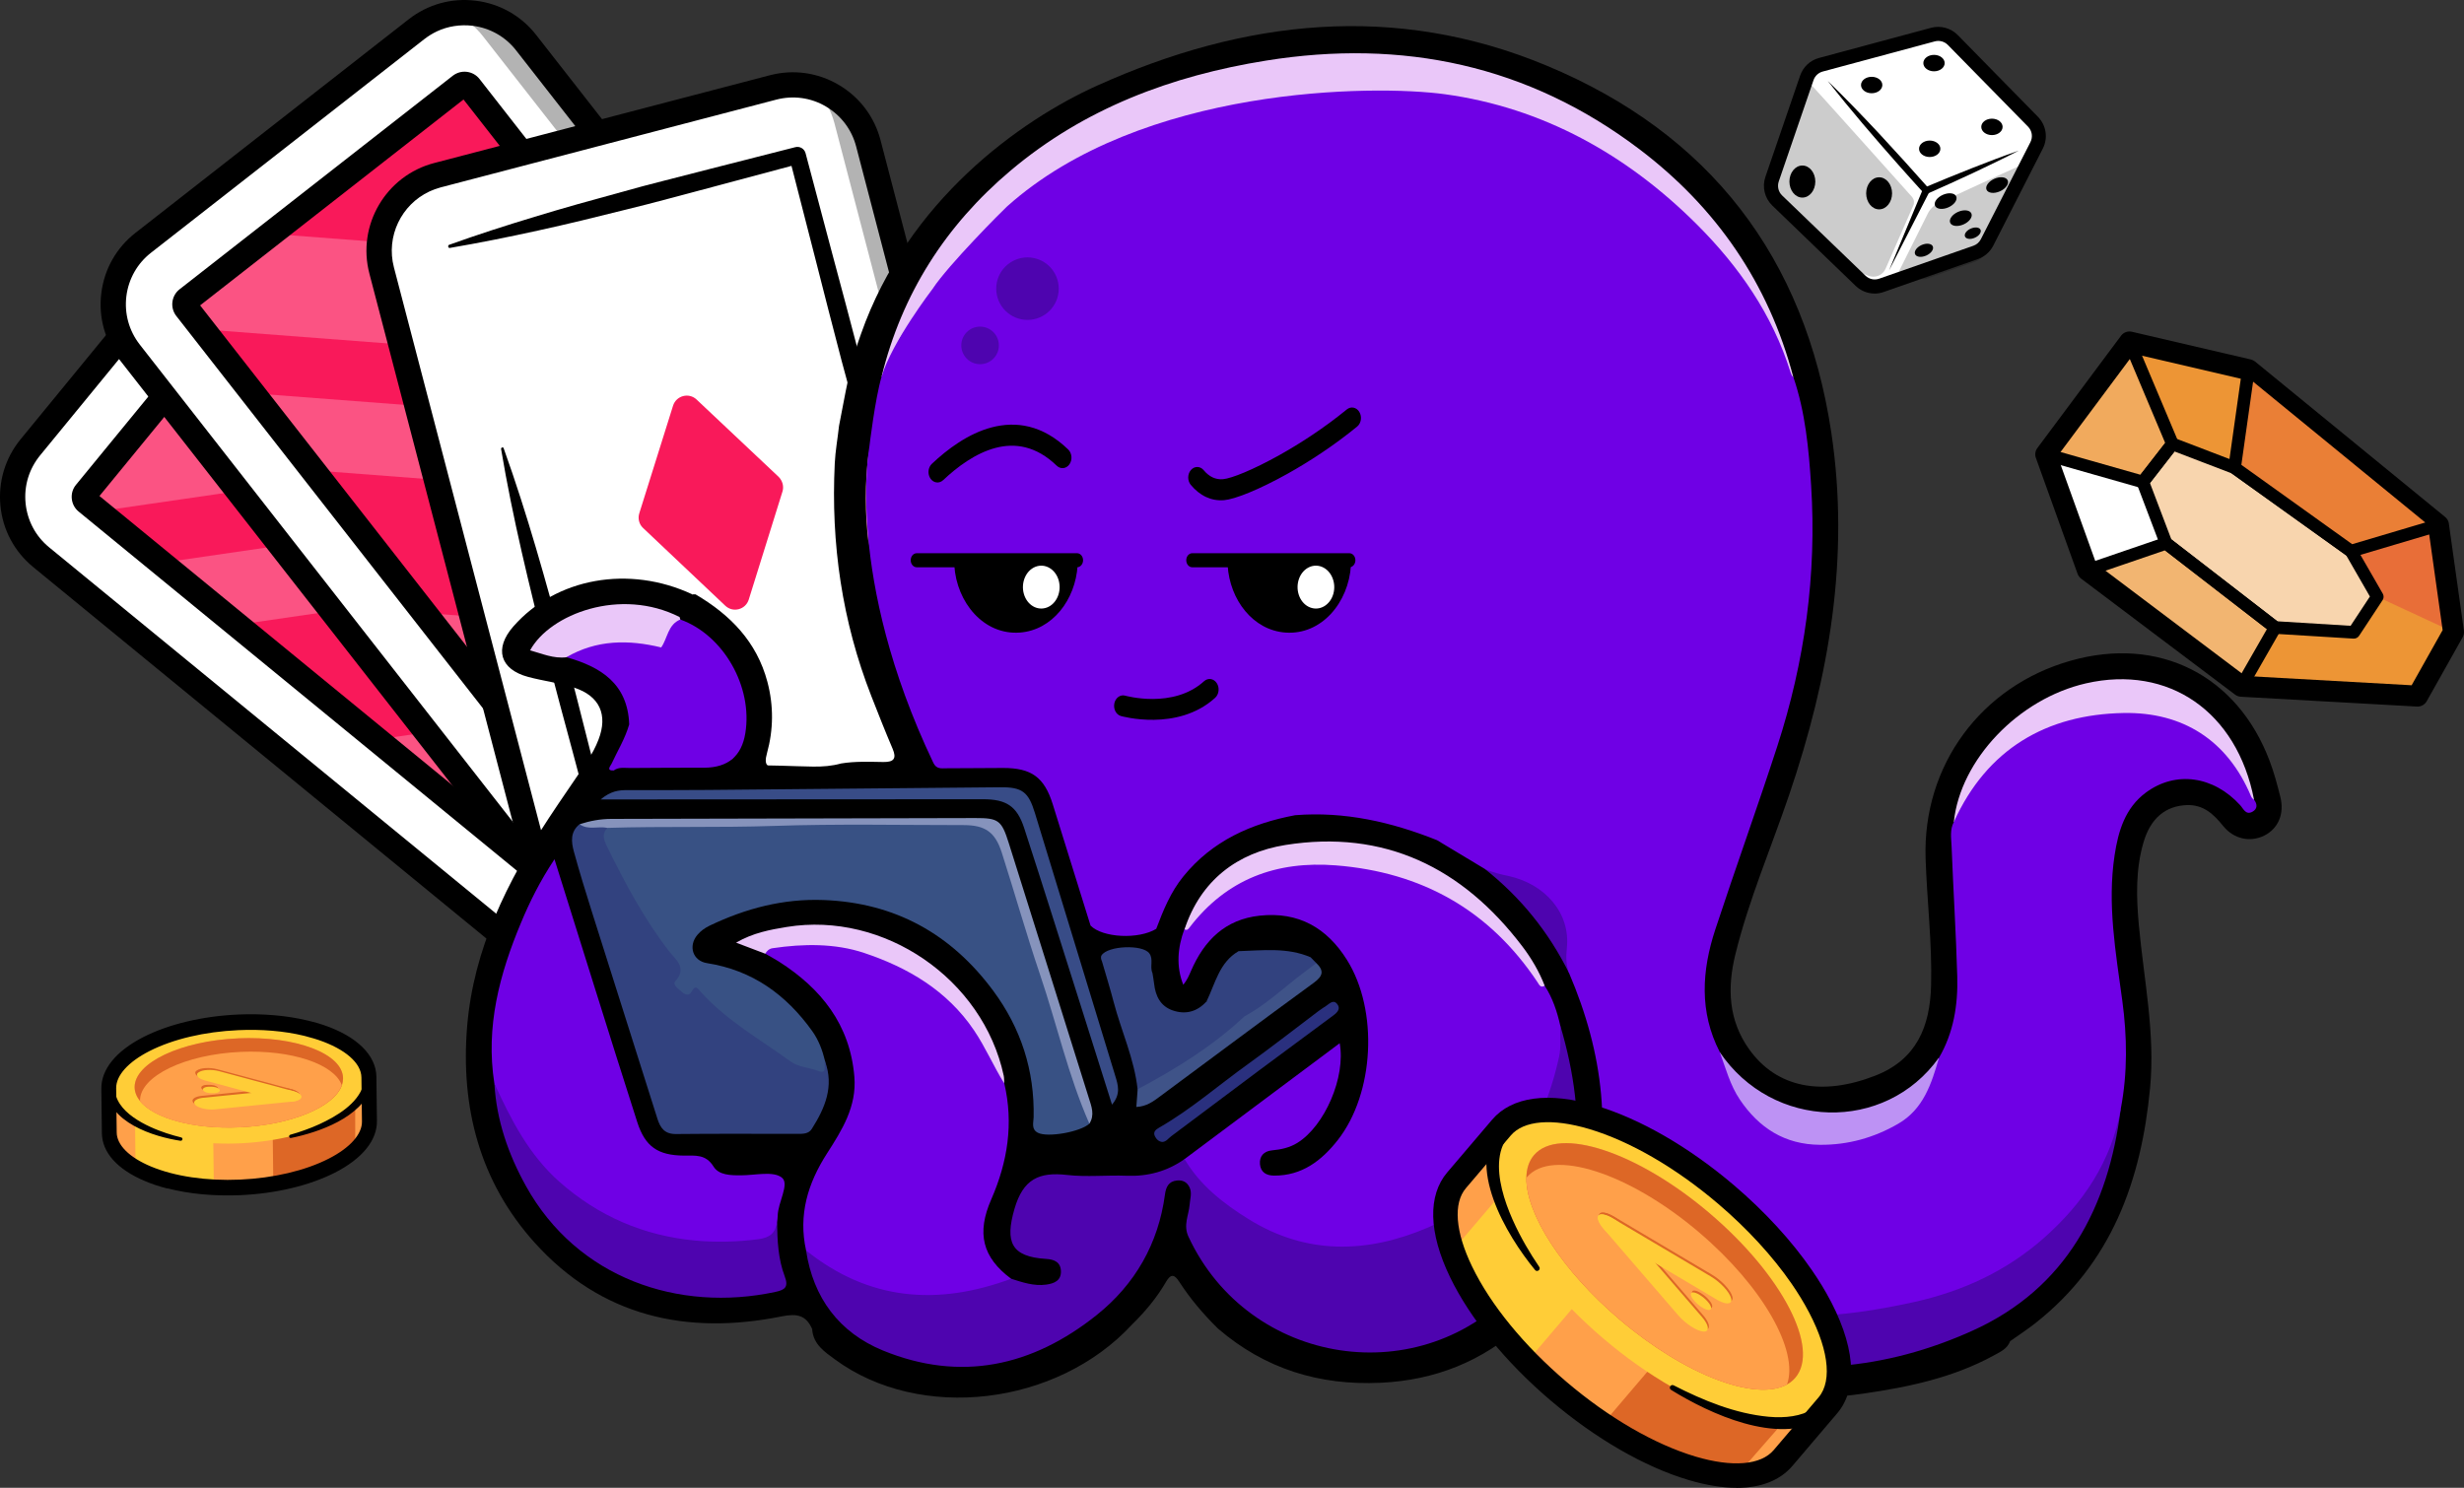 <?xml version="1.0" encoding="UTF-8"?>
<svg id="Layer_2" data-name="Layer 2" xmlns="http://www.w3.org/2000/svg" viewBox="0 0 734.51 443.58">
  <rect x="0" y="0" width="734.51" height="443.58" fill="#333333" stroke="none"/>
  <defs>
    <style>
      .cls-1 {
        fill: #32427f;
      }

      .cls-1, .cls-2, .cls-3, .cls-4, .cls-5, .cls-6, .cls-7, .cls-8, .cls-9, .cls-10, .cls-11, .cls-12, .cls-13, .cls-14, .cls-15, .cls-16, .cls-17, .cls-18, .cls-19, .cls-20, .cls-21, .cls-22, .cls-23, .cls-24, .cls-25, .cls-26 {
        stroke-width: 0px;
      }

      .cls-2 {
        fill: #3f5388;
      }

      .cls-3 {
        fill: #eac7f9;
      }

      .cls-4 {
        fill: #f9195a;
      }

      .cls-5, .cls-17 {
        fill-rule: evenodd;
      }

      .cls-7 {
        fill: #ed9535;
      }

      .cls-8 {
        fill: #8693bc;
      }

      .cls-9 {
        fill: #6f00e5;
      }

      .cls-10 {
        fill: #f99bba;
      }

      .cls-11 {
        fill: #dd6726;
      }

      .cls-12 {
        fill: #e86e38;
      }

      .cls-27 {
        opacity: .3;
      }

      .cls-13, .cls-17 {
        fill: #fff;
      }

      .cls-28 {
        opacity: .75;
      }

      .cls-29 {
        opacity: .6;
      }

      .cls-14 {
        fill: #ed60ba;
      }

      .cls-15 {
        fill: #ea7f36;
      }

      .cls-16 {
        fill: #ee5fb7;
      }

      .cls-18 {
        fill: #385184;
      }

      .cls-19 {
        fill: #384c87;
      }

      .cls-20 {
        fill: #ffcd37;
      }

      .cls-21 {
        fill: #ed5fb6;
      }

      .cls-22 {
        fill: #ec5fb8;
      }

      .cls-23 {
        fill: #ffa04a;
      }

      .cls-30 {
        opacity: .2;
      }

      .cls-24 {
        fill: #bd92f4;
      }

      .cls-25 {
        fill: #2a307e;
      }

      .cls-31 {
        opacity: .25;
      }

      .cls-26 {
        fill: #4e04af;
      }
    </style>
  </defs>
  <g id="Layer_2-2" data-name="Layer 2">
    <g>
      <g id="Layer_1-2" data-name="Layer 1-2">
        <g>
          <g>
            <g>
              <path class="cls-13" d="m107.32,50.17l141.87,116.29c9.94,8.14,11.4,22.81,3.25,32.75l-65.53,79.96c-8.14,9.94-22.81,11.4-32.75,3.25L12.27,166.14c-3.15-2.58-5.44-5.81-6.84-9.34-3.04-7.63-1.95-16.63,3.61-23.42L74.57,53.42c8.16-9.95,22.81-11.4,32.75-3.25h0Z"/>
              <path class="cls-6" d="m179.05,286.07c-2.41,1.13-5.04,1.86-7.8,2.13-6.36.64-12.57-1.25-17.52-5.29L11.88,166.6c-3.12-2.57-5.55-5.87-7.04-9.58-3.23-8.09-1.82-17.3,3.71-24.05L74.09,53.04c4.04-4.94,9.77-8.01,16.14-8.63,6.36-.64,12.57,1.25,17.5,5.3l141.87,116.29c10.19,8.36,11.69,23.45,3.33,33.63l-65.53,79.96c-2.31,2.77-5.16,4.99-8.34,6.49h0ZM82.97,47.66c-3.03,1.42-5.71,3.51-7.91,6.17L9.54,133.78c-5.23,6.39-6.58,15.12-3.52,22.79,1.39,3.51,3.7,6.65,6.67,9.09l141.85,116.25c4.68,3.83,10.57,5.63,16.59,5.03,6.02-.6,11.44-3.49,15.29-8.18l65.53-79.96c7.91-9.67,6.49-23.97-3.15-31.89L106.92,50.66c-4.68-3.83-10.56-5.61-16.58-5.01-2.58.24-5.09.94-7.36,2h0Z"/>
            </g>
            <g class="cls-27">
              <path class="cls-6" d="m107.32,50.17l141.87,116.29c9.94,8.14,11.4,22.81,3.25,32.75l-65.53,79.96c-5.7,6.97-14.63,9.79-22.87,8.01,3.74-1.39,7.18-3.75,9.89-7.04l65.55-79.97c8.14-9.94,6.7-24.59-3.25-32.75L94.37,51.12c-2.97-2.44-6.37-4.01-9.89-4.76,7.48-2.81,16.23-1.63,22.84,3.8Z"/>
            </g>
            <g class="cls-28">
              <path class="cls-13" d="m93.74,44.92c-3.39,1.42-6.47,3.67-8.96,6.72L19.24,131.57c-8.14,9.94-6.69,24.61,3.25,32.75l141.85,116.3c4.01,3.29,8.79,5.02,13.61,5.23-7.7,3.24-16.89,2.22-23.82-3.45L12.27,166.14c-9.94-8.14-11.4-22.81-3.23-32.77L74.57,53.42c4.87-5.91,12.06-8.86,19.17-8.5Z"/>
            </g>
            <path class="cls-4" d="m170.37,265.63c-.67.81-1.87.93-2.68.26L25.83,149.61c-.81-.67-.93-1.87-.26-2.68l65.55-79.97c.67-.81,1.87-.93,2.68-.26l141.86,116.27c.81.67.93,1.87.26,2.68l-65.55,79.97h0Z"/>
            <g class="cls-31">
              <path class="cls-13" d="m169.41,101.82l31.37,25.7L3.76,156.19c-3.04-7.63-1.95-16.63,3.61-23.42l6.85-8.37,155.19-22.58h0Z"/>
            </g>
            <g class="cls-31">
              <polygon class="cls-13" points="249.13 200.6 220.97 234.96 114.28 250.49 82.9 224.79 249.13 200.6"/>
            </g>
            <g class="cls-31">
              <polygon class="cls-13" points="219.48 142.87 242.04 161.37 41.17 190.59 18.64 172.1 219.48 142.87"/>
            </g>
            <path class="cls-6" d="m180.38,288.92c-2.73,1.28-5.71,2.09-8.83,2.41-7.19.7-14.23-1.42-19.82-5.99L9.89,169.06c-5.58-4.58-9.06-11.05-9.76-18.25-.7-7.19,1.42-14.23,5.99-19.82L71.67,51.03c4.58-5.58,11.05-9.06,18.25-9.76,7.19-.7,14.23,1.42,19.82,5.99l141.86,116.27c5.58,4.58,9.06,11.05,9.76,18.25.7,7.19-1.42,14.23-5.99,19.82l-65.55,79.97c-2.62,3.17-5.84,5.67-9.44,7.36h0ZM84.28,50.51c-2.6,1.21-4.91,3.02-6.81,5.32L11.96,135.76c-3.3,4.04-4.85,9.1-4.33,14.29.52,5.2,3.01,9.86,7.05,13.16l141.86,116.27c8.32,6.82,20.64,5.61,27.45-2.72l65.55-79.97c3.3-4.04,4.85-9.1,4.33-14.29-.52-5.2-3.01-9.86-7.05-13.16L104.94,53.08c-4.04-3.3-9.1-4.85-14.29-4.33-2.22.23-4.39.83-6.37,1.76h0Z"/>
            <path class="cls-6" d="m171.32,269.54c-1.91.89-4.26.69-6.01-.74L23.45,152.53c-1.17-.95-1.9-2.33-2.05-3.84-.15-1.51.29-3,1.27-4.17l65.55-79.97c.95-1.17,2.33-1.9,3.84-2.05,1.51-.15,3,.29,4.17,1.27l141.79,116.3c1.17.95,1.9,2.33,2.05,3.84s-.29,3-1.27,4.17l-65.53,79.96h0c-.56.65-1.23,1.16-1.96,1.5h0ZM29.65,147.88l138.99,113.92,63.18-77.08L92.83,70.8l-63.18,77.08Z"/>
          </g>
          <g>
            <g>
              <path class="cls-13" d="m156.82,12.71l112.98,144.52c7.92,10.11,6.12,24.75-4,32.68l-81.45,63.67c-10.14,7.94-24.75,6.12-32.68-4L38.69,105.04c-2.49-3.19-4.04-6.85-4.63-10.6-1.32-8.1,1.73-16.66,8.66-22.06L124.17,8.7c10.12-7.9,24.75-6.12,32.66,4.01h0Z"/>
              <path class="cls-6" d="m180.09,256.92c-4.01,1.88-8.49,2.61-13,2.06-6.33-.78-11.99-3.97-15.93-9.01L38.19,105.44c-2.48-3.17-4.14-6.95-4.77-10.9-1.38-8.59,2.01-17.29,8.88-22.67L123.78,8.22c10.39-8.11,25.43-6.27,33.55,4.09l112.98,144.52c3.94,5.04,5.67,11.28,4.89,17.64-.78,6.33-3.97,11.99-9.01,15.93l-81.45,63.67c-1.49,1.14-3.05,2.09-4.66,2.85h0ZM128.89,6.52c-1.53.71-2.98,1.59-4.35,2.68l-81.45,63.67c-6.5,5.09-9.73,13.32-8.41,21.48.61,3.74,2.15,7.32,4.52,10.32l112.95,144.51c3.73,4.78,9.09,7.79,15.1,8.53,6.01.74,11.92-.92,16.71-4.63l81.45-63.67c4.78-3.73,7.79-9.09,8.53-15.1s-.92-11.92-4.63-16.71L156.33,13.08c-6.62-8.45-18.09-10.91-27.44-6.56h0Z"/>
            </g>
            <g class="cls-27">
              <path class="cls-6" d="m156.82,12.71l112.98,144.52c7.92,10.11,6.12,24.75-4,32.68l-81.45,63.67c-7.09,5.54-16.4,6.34-24.06,2.79,3.95-.52,7.83-2.08,11.2-4.71l81.47-63.68c10.12-7.9,11.91-22.53,4-32.68L143.96,10.79c-2.36-3.03-5.35-5.32-8.61-6.83,7.91-1.07,16.19,1.97,21.47,8.74h0Z"/>
            </g>
            <g class="cls-28">
              <path class="cls-13" d="m144.71,4.61c-3.6.66-7.12,2.17-10.21,4.58l-81.45,63.67c-10.15,7.91-11.93,22.54-4,32.68l112.97,144.5c3.19,4.09,7.49,6.82,12.14,8.09-8.21,1.48-16.99-1.54-22.47-8.58L38.69,105.04c-7.9-10.12-6.12-24.75,4.01-32.66L124.15,8.71c6.04-4.71,13.71-6,20.56-4.1Z"/>
            </g>
            <path class="cls-4" d="m171.17,236.72c-.84.64-2.04.51-2.68-.33L55.52,91.89c-.64-.84-.51-2.04.33-2.68l81.45-63.67c.84-.64,2.04-.51,2.68.33l112.96,144.54c.64.84.51,2.04-.33,2.68l-81.43,63.64h0Z"/>
            <g class="cls-31">
              <path class="cls-13" d="m206.98,79.33l24.97,31.95-198.52-15.16c-1.32-8.1,1.73-16.66,8.66-22.06l8.52-6.65,156.37,11.92h0Z"/>
            </g>
            <g class="cls-31">
              <polygon class="cls-13" points="263.14 193.16 228.15 220.52 120.62 212.33 95.65 180.39 263.14 193.16"/>
            </g>
            <g class="cls-31">
              <polygon class="cls-13" points="246.86 130.33 264.81 153.33 62.43 137.87 44.47 114.91 246.86 130.33"/>
            </g>
            <path class="cls-6" d="m181.42,259.76c-4.55,2.13-9.61,2.94-14.71,2.31-7.19-.88-13.57-4.5-18.03-10.19L35.73,107.37c-4.44-5.69-6.43-12.79-5.53-19.95.88-7.19,4.5-13.57,10.2-18.01L121.84,5.74c5.69-4.44,12.76-6.42,19.95-5.53,7.19.88,13.57,4.5,18.03,10.19l112.98,144.52c4.44,5.69,6.42,12.76,5.53,19.95-.88,7.19-4.5,13.57-10.2,18.01l-81.48,63.66c-1.65,1.27-3.41,2.37-5.23,3.23h0ZM130.25,9.35c-1.32.62-2.59,1.41-3.77,2.32l-81.45,63.67c-4.11,3.2-6.72,7.83-7.36,12.99-.63,5.18.79,10.29,3.99,14.4l112.96,144.54c3.2,4.11,7.83,6.72,12.99,7.36,5.18.63,10.29-.79,14.4-3.99l81.44-63.7c4.11-3.2,6.72-7.83,7.36-12.99.63-5.18-.79-10.29-3.99-14.4L153.86,15.04c-3.2-4.11-7.83-6.72-12.99-7.36-3.7-.43-7.35.14-10.63,1.67h0Z"/>
            <path class="cls-6" d="m172.39,240.4c-.96.45-2.02.61-3.11.48-1.5-.19-2.85-.94-3.78-2.14L52.56,94.22c-1.93-2.46-1.5-6.04.98-7.98l81.45-63.67c1.2-.92,2.68-1.34,4.18-1.15,1.5.19,2.85.94,3.78,2.14l112.96,144.54c.92,1.2,1.34,2.68,1.15,4.18s-.94,2.85-2.14,3.78l-81.45,63.67h0c-.32.26-.7.47-1.07.67h0ZM59.65,91.04l110.66,141.59,78.52-61.39L138.17,29.66l-78.52,61.39h0Z"/>
          </g>
          <g>
            <g>
              <path class="cls-13" d="m288.58,248.61l-100.03,26.16c-12.44,3.24-25.16-4.19-28.4-16.63l-46.37-177.5c-3.24-12.44,4.19-25.16,16.63-28.4l100.03-26.16c12.44-3.24,25.16,4.19,28.4,16.63l46.38,177.47c3.24,12.44-4.21,25.17-16.64,28.44Z"/>
              <path class="cls-6" d="m292.88,247.71c-1.32.62-2.69,1.12-4.13,1.49l-100.03,26.16c-6.18,1.62-12.63.72-18.13-2.51-5.51-3.22-9.43-8.41-11.05-14.59l-46.38-177.47c-1.62-6.18-.72-12.63,2.51-18.13s8.41-9.43,14.59-11.05l100.04-26.13c6.18-1.62,12.61-.74,18.13,2.51,5.51,3.22,9.43,8.41,11.05,14.59l46.38,177.47c1.62,6.18.72,12.63-2.51,18.13-2.49,4.22-6.12,7.5-10.47,9.53h0ZM126.69,54.23c-9.7,4.54-15.11,15.51-12.31,26.24l46.38,177.47c1.52,5.87,5.25,10.75,10.46,13.81,5.21,3.06,11.31,3.89,17.18,2.37l100.03-26.16c5.87-1.52,10.75-5.25,13.81-10.46,3.05-5.23,3.89-11.31,2.37-17.18l-46.38-177.47c-1.52-5.87-5.25-10.75-10.46-13.81-5.23-3.05-11.31-3.89-17.18-2.37l-100.03,26.16c-1.36.36-2.64.82-3.87,1.4h0Z"/>
            </g>
            <g class="cls-31">
              <path class="cls-13" d="m279.68,122.47l10.26,39.25L113.72,69.05c2.02-7.97,8.18-14.6,16.69-16.83l10.46-2.73,138.81,72.98Z"/>
            </g>
            <path class="cls-4" d="m233.24,146.59l-10.04,32.17c-.94,3.02-4.7,4.01-7,1.83l-24.5-23.17c-1.19-1.11-1.62-2.82-1.13-4.38l10.07-32.1c.96-3,4.71-3.98,7-1.83l24.48,23.07c1.16,1.18,1.62,2.88,1.12,4.42h0Z"/>
            <g class="cls-31">
              <polygon class="cls-13" points="286.1 249.25 243.1 260.49 147.68 210.3 137.4 171.09 286.1 249.25"/>
            </g>
            <g class="cls-27">
              <path class="cls-6" d="m258.11,42.75l46.38,177.47c3.24,12.44-4.19,25.16-16.63,28.4l-100.03,26.16c-8.48,2.22-17.1-.55-22.76-6.47,4.17,1.44,8.81,1.68,13.4.47l100.03-26.16c12.44-3.24,19.89-15.97,16.63-28.4l-46.38-177.47c-1.04-3.95-3.01-7.39-5.64-10.16,7.14,2.46,12.94,8.32,15,16.16h0Z"/>
            </g>
            <g class="cls-28">
              <path class="cls-13" d="m251.81,31.24c-3.83-1.07-7.99-1.17-12.12-.1l-100.03,26.16c-12.43,3.26-19.89,15.97-16.63,28.4l46.38,177.47c1.22,4.62,3.71,8.53,7.01,11.48-7.73-2.16-14.1-8.25-16.28-16.53l-46.36-177.48c-3.24-12.44,4.19-25.16,16.63-28.4l100.03-26.16c7.82-2.02,15.75.15,21.37,5.15h0Z"/>
            </g>
            <path class="cls-6" d="m294.21,250.56c-1.48.69-3.05,1.26-4.68,1.69h0l-100.03,26.16c-7,1.83-14.27.82-20.51-2.84-6.24-3.66-10.67-9.52-12.49-16.5l-46.38-177.47c-3.79-14.44,4.91-29.25,19.33-33l100.03-26.16c7-1.83,14.27-.82,20.51,2.84,6.24,3.66,10.67,9.52,12.49,16.5l46.38,177.47c1.83,7,.82,14.27-2.84,20.51-2.79,4.77-6.9,8.5-11.82,10.8h0ZM128.02,57.08c-8.36,3.91-13.01,13.36-10.6,22.61l46.38,177.47c1.31,5.05,4.53,9.26,9.01,11.91,4.49,2.65,9.75,3.35,14.8,2.04l100.03-26.16c10.42-2.71,16.66-13.4,13.95-23.82l-46.38-177.47c-1.31-5.05-4.53-9.26-9.01-11.91s-9.75-3.35-14.78-2.05l-100.03,26.16c-1.21.32-2.32.73-3.37,1.22h0Z"/>
            <path class="cls-6" d="m133.86,73c8.43-3.03,16.95-5.77,25.51-8.36,8.55-2.61,17.17-5.01,25.79-7.35l6.47-1.78,6.49-1.68,12.99-3.33,25.96-6.62c1.34-.35,2.71.45,3.07,1.81l8.01,30.17c2.73,10.05,5.36,20.11,8.01,30.17l3.81,15.15c1.25,5.05,2.53,10.09,3.71,15.17,2.33,10.15,4.49,20.33,6.01,30.69.03.24-.12.45-.36.47-.2.04-.38-.1-.45-.26-3.74-9.77-6.87-19.71-9.77-29.71-1.48-5-2.82-10-4.18-15.03l-4.08-15.07c-2.63-10.07-5.23-20.14-7.78-30.22l-7.76-30.23,3.07,1.81-25.9,6.93-12.96,3.45-6.48,1.7-6.51,1.63c-8.67,2.17-17.33,4.31-26.07,6.21-8.73,1.92-17.51,3.69-26.35,5.2-.23.05-.45-.12-.5-.35-.04-.32.07-.5.26-.57h0Z"/>
            <path class="cls-6" d="m150.15,133.68c7.06,19.65,12.61,39.7,18.01,59.79,2.65,10.06,5.18,20.14,7.74,30.24l3.9,15.1,4.01,15.08-3.13-1.84,25.9-6.93c8.64-2.24,17.27-4.61,25.94-6.73,8.67-2.17,17.32-4.39,26.04-6.33s17.49-3.72,26.38-5.02c.24-.03.45.12.47.36.04.2-.1.38-.26.45-8.39,3.23-16.92,5.95-25.48,8.54-8.57,2.57-17.21,4.86-25.82,7.22-8.62,2.4-17.28,4.53-25.92,6.83l-25.96,6.62h-.02c-1.36.37-2.78-.47-3.11-1.84l-3.88-15.11-4.01-15.08c-2.7-10.03-5.43-20.08-8.03-30.16-5.13-20.16-10.09-40.35-13.54-60.97-.05-.23.12-.45.35-.5.17-.05.37.08.42.25h0Z"/>
          </g>
        </g>
      </g>
      <g id="Layer_1-2-2" data-name="Layer 1-2">
        <g>
          <g>
            <path class="cls-6" d="m242.15,396.35c-1.85-4.23-4.51-4.81-9.21-3.86-28.3,5.69-53.76,0-73.58-22.01-16.36-18.18-22.1-40.34-20.11-64.45,1.91-23.09,11.92-43.16,24.4-62.18,3.77-5.75,7.76-11.36,11.53-17.11,1.28-1.95,2.4-4.05,3.23-6.22,2.87-7.41.34-13.04-7.26-15.5-4.44-1.43-9.16-1.98-13.68-3.19-8.46-2.25-10.23-8.48-4.41-15.09,12.74-14.47,34.48-18.36,53.36-9.52,1.66,3.72-.37,5.77-3.34,7.41-2.59.45-4.87-.75-7.24-1.42-11.43-3.23-21.87-1.06-31.42,5.81-1.22.88-3.23,1.66-2.95,3.3.29,1.75,2.5,1.44,3.93,1.84,1.19.34,2.47.31,3.69.63,3.47.95,6.88,1.95,10.05,3.77,6.5,3.73,8.9,9.72,9.73,16.69,0,3.56-2.25,6.3-3.47,9.42-.46,1.18-2.41,2.63.23,3.69,12.53.17,25.02.26,37.54-.12,6.37-.2,12.8.23,19.2.32,2.84.04,5.62-.17,8.35-.93,4.18-.69,8.42-.5,12.64-.44,3.12.04,3.96-1.06,2.73-3.94-2.21-5.17-4.27-10.41-6.33-15.66-8.75-22.35-12.09-45.53-10.92-69.43.18-3.74.87-7.45,1.27-11.17,1.83-9.2,3.23-18.48,6.52-27.35,13.99-39.84,47.4-63.74,70.46-74.13,43.75-19.71,88.7-24.77,133.87-5.98,48.62,20.22,77.1,57.15,84.95,109.47,5.57,37.11-.63,72.9-12.58,108.02-5.39,15.83-12.01,31.23-16.02,47.52-2.46,10-2.09,19.62,4.1,28.29,8.18,11.47,21.62,14.12,37.64,7.86,12.33-4.82,16.28-14.69,16.6-26.83.34-12.7-1.23-25.33-1.64-38-.88-27.66,16.53-51.29,43.22-58.86,26.28-7.47,49.65,4.24,59.33,29.84,1.33,3.5,2.3,7.15,3.21,10.79,1.26,5.08-.68,9.45-4.82,11.51-4.14,2.05-9.05,1.06-12.2-2.84-2.87-3.55-5.9-6.44-10.87-6.26-6.34.23-10.79,3.92-12.89,11.04-2.4,8.12-2.16,16.41-1.41,24.7,1.48,16.18,4.91,32.2,3.35,48.62-2.63,27.63-11.48,52.16-34.09,70.02-2.44,1.94-5.07,3.64-7.62,5.45-.85,2.26-2.88,3.17-4.81,4.22-12.15,6.66-25.42,9.46-38.94,11.41-18.39,2.64-36.49,1.64-54.08-4.71-9.03-3.26-17.45-7.69-24.5-14.39-4.74-3.87-8.6-8.53-12.05-13.91-2.72,5.05-7.12,8.44-10.87,12.45-12.04,10.92-26.09,16.57-42.4,17.33-18.36.86-34.53-4.16-48.49-16.15-4.33-4.26-8.26-8.87-11.56-13.98-1.41-2.18-2.48-2.45-3.92.03-2.74,4.73-6.22,8.9-10.14,12.73-22.35,24.23-63.16,29.06-88.52,10.44-3.1-2.28-6.49-4.5-6.83-8.96l.03-.03Z"/>
            <path class="cls-6" d="m207.36,177.22c10.32,6.07,18.22,14.1,21.4,26.07,1.89,7.13,1.81,14.27-.13,21.3-1.01,3.62.1,4.37,3.45,4.33,6.56-.08,13.13.14,19.7.24-10.28.89-20.58.33-30.87.44-12.65.14-25.29.1-37.93.15.94-3.14,3.69-2.42,5.82-2.46,8.45-.18,16.92-.24,25.37,0,3.79.1,4.97-1.29,5.66-4.93,2.86-15.17-2.15-26.72-15.03-35.04-.79-.51-1.53-1.08-2.09-1.87-.29-.47-.33-.97-.1-1.48,2.58-1.51,3.07-4.21,3.84-6.76.31,0,.62,0,.93,0h-.02Z"/>
            <path class="cls-9" d="m460.46,293.9c2.39,3.65,3.71,7.71,4.66,11.91,3.29,17.96-5.26,31.93-15.84,44.83-12.37,15.07-29.14,22.01-48.3,22.51-19.58.51-34.74-8.93-47.2-23.33-1.02-1.18-1.9-2.59-.7-4.22,15.37-11.48,30.76-22.96,46.28-34.57,1.86,10.09-4.48,24.69-12.63,29.72-2.32,1.44-4.88,1.97-7.57,2.23-2.37.23-3.77,1.71-3.57,4.09.21,2.39,1.82,3.42,4.21,3.43,8.32.05,14.18-4.48,18.97-10.57,10.95-13.96,12.17-38.7,2.77-53.72-6-9.59-14.47-14.45-26.01-13.21-10.32,1.11-16.53,7.35-20.47,16.42-.61,1.4-1.19,2.82-2.33,4.19-2.18-5.55-1.68-11.05.32-16.56,12.1-18.74,30.22-23,50.68-20.2,19.5,2.68,36.35,10.93,49.19,26.39,2.78,3.36,4.52,7.43,7.49,10.64h.03Z"/>
            <path class="cls-26" d="m353.12,345.6c4.65,7.86,11.64,13.28,19.19,17.95,17.23,10.68,35.34,10.13,53.25,2.48,22.33-9.54,34.07-27.84,39.18-50.87.67-3,.28-6.22.39-9.35,8.23,27.96,7.64,54.7-12.82,77.66-28.45,31.92-80.03,23.9-98.03-14.74-1.62-3.47.08-6.39.34-9.55.13-1.71.75-3.4.02-5.08-.71-1.61-2.04-2.33-3.8-2.14-2.5.26-3.27,1.96-3.57,4.19-1.97,14.68-8.91,26.76-20.32,35.9-19.15,15.33-40.58,20.09-63.75,10.6-13.01-5.33-20.78-15.66-22.92-29.84,1.92-.74,3.33.42,4.68,1.39,15.39,10.96,32.3,11.98,49.99,7.59,2.17-.54,4.26-.73,6.44-.54,3.42,1.08,6.83,2.27,10.52,1.75,2.36-.33,4.41-1.19,4.35-3.96-.07-2.69-1.89-3.55-4.44-3.7-10.42-.64-12.26-5.04-9.42-14.87,2.59-8.96,7.34-11.11,15.69-10.16,5.87.68,11.88,0,17.81.24,6.34.24,12.04-1.34,17.2-4.96h0Z"/>
            <path class="cls-18" d="m324.75,335.01c-2.66,2.47-12.43,4.21-15.34,2.73-2.06-1.05-1.33-3.02-1.29-4.6.31-13.97-3.79-26.6-12.04-37.74-12.53-16.93-29.25-26.26-50.58-27.06-12.04-.45-23.17,2.5-33.9,7.61-1.46.7-2.7,1.58-3.71,2.78-2.79,3.33-1.4,7.76,2.89,8.43,13.49,2.11,23.55,9.38,31.33,20.24,1.94,2.71,3.07,5.77,3.84,8.98.57,4.67.26,4.9-4.13,3.94-8.11-1.79-13.92-7.54-20.49-11.9-4.14-2.75-8.16-5.77-11.57-9.48-1-1.08-2.14-1.52-3.7-1.59-4.72-.21-6.34-1.91-5.64-6.35.64-4.07-2.1-6.38-4.08-9.02-6.7-8.9-11.77-18.72-16.6-28.69-1.52-3.16-1.78-6.07,2.23-7.7.78-.16,1.56-.16,2.34-.16,34.27.13,68.53-.82,102.8-.48,8.19.08,10.74,1.83,13.23,9.73,8.02,25.37,15.68,50.86,23.96,76.16.44,1.36.53,2.76.43,4.18h0Z"/>
            <path class="cls-9" d="m301.4,381.26c-21.88,8.13-42.42,6.54-61.11-8.44-2.36-10.59.52-20.02,6.22-28.9,4.49-7,8.92-14,8.17-22.93-1.31-15.53-9.87-26.24-22.5-34.3-1.32-.84-2.7-1.57-4.05-2.35-.06-3.25,2.53-3.06,4.57-3.38,27.94-4.39,59.39,13.39,66.67,42.04,2.83,11.99.98,23.47-3.88,34.59-4.42,10.09-2.65,17.28,5.92,23.67h0Z"/>
            <path class="cls-3" d="m271.17,97.22c-3.57,3.09-4.41,7.63-6.19,11.68-.53,1.2.11,3.27-2.18,3.36,6.06-24.69,19.11-45.08,38.43-61.38,22.03-18.59,48.04-28.3,76.16-32.81,40.72-6.54,78.24,1.33,111.35,26.44,22.88,17.35,38.48,39.96,45.85,67.95-1.72-.07-1.56-1.63-1.99-2.63-16.15-37.14-43.78-61.69-81.91-74.73-10.37-3.55-20.92-6.18-32.25-6.63,1.17,7.35-2.59,12.31-8.13,15.63-16.88,10.1-34.91,12.18-53.63,6.03-4.8-1.58-8.87-4.8-10.5-10.03-.59-1.87-1.37-2.52-3.34-1.79-16.98,6.33-32.5,15.12-46.15,27.11-5.04,7.87-12.62,13.65-17.61,21.55-2.95,3.18-4.14,7.73-7.9,10.28v-.02Z"/>
            <path class="cls-9" d="m147.36,322.98c-2.64-16.84,1.54-32.57,7.96-47.89,2.62-6.28,5.65-12.38,9.97-18.91,4.17,13.3,8.05,25.75,11.96,38.18,4.22,13.41,8.41,26.84,12.72,40.22,2.35,7.29,6.16,9.91,13.93,9.96,3.33.02,6.49-.48,8.81,3.27,1.6,2.58,5.1,2.62,8.16,2.61,4.2,0,9.7-1.38,12.24.72,2.3,1.91-1.21,7.33-1.28,11.34,0,.62-.11,1.24-.17,1.87-.64,5.98-.74,6.24-6.97,6.99-28.99,3.46-58.3-8.56-72.99-35.59-2.16-3.99-3.19-8.41-4.33-12.76h0Z"/>
            <path class="cls-1" d="m181.05,246.83c-1.69,1.81-1.11,3.51-.12,5.51,5.39,10.94,11.07,21.67,18.59,31.36,1.84,2.38,5.42,4.81,1.82,8.81-1.02,1.14,1,2.37,1.98,3.27.87.79,2.1,1.25,2.79-.06,1.25-2.34,1.95-.93,2.94.17,7.64,8.44,17.53,13.99,26.6,20.57,2.52,1.82,5.59,1.77,8.35,2.86,2.71,1.07,1.5-1.77,1.92-2.95,2.79,7.54,0,14.02-3.94,20.23-.95,1.5-2.66,1.46-4.25,1.46-12.06,0-24.13-.08-36.18.05-3.37.04-4.67-1.72-5.57-4.54-6.49-20.58-13.04-41.14-19.54-61.72-1.88-5.95-3.72-11.93-5.37-17.95-.79-2.89-1.12-5.91,1.7-8.16,2.67.99,5.82-1.56,8.27,1.09h0Z"/>
            <path class="cls-26" d="m473.42,363.41c2.1,4.97,6.29,8.17,10.36,11.18,19.7,14.56,42.12,17.99,65.88,15.36,11.66-1.3,23.26-3.15,34.22-7.47,24.01-9.44,39.76-26.76,47.78-51.21.09-.28.35-.51.54-.76-3.68,29.47-16.23,53.58-44.21,66.23-25.8,11.67-53.03,14.27-80.62,6.14-13.93-4.11-25.11-12.41-33.99-23.9-2.99-3.86-4.72-7.63-1.48-12.19.71-.99,1.03-2.24,1.53-3.38h0Z"/>
            <path class="cls-26" d="m147.36,322.98c4.93,10.81,10.32,21.34,19.41,29.38,11.58,10.24,25.19,16.1,40.51,17.51,6.16.56,12.43.41,18.69-.39,3.58-.46,5.18-1.86,5.67-5.12.08,5.49.32,11.01,2.28,16.16,1.22,3.22.08,4.05-2.78,4.66-28.76,6.17-59.06-4-74.36-31.57-5.29-9.53-8.79-19.65-9.41-30.64h0Z"/>
            <path class="cls-3" d="m671.91,238.44c-1,2.1-1.28.22-1.56-.35-8.19-16.19-21.31-24.83-39.48-23.98-20.56.96-35.89,11.21-46.45,28.77-.49.81-.35,2.36-1.99,2.13,1.97-18.55,19.28-36.67,39.39-41.27,24.67-5.63,45.03,8.46,50.1,34.69h0Z"/>
            <path class="cls-19" d="m331.49,329.35c-2.91-9.22-5.66-17.96-8.43-26.7-5.9-18.6-11.72-37.22-17.76-55.77-2.14-6.57-5.36-8.59-12.27-8.59-36.01,0-72.01.04-108.02.06h-5.96c3.06-2.55,5.44-2.78,7.93-2.78,7.98,0,15.97.02,23.95-.05,29.08-.25,58.17-.55,87.25-.8,6.55-.06,8.41,1.39,10.33,7.7,7.98,26.13,15.97,52.27,23.96,78.4.82,2.69,1.69,5.37-.99,8.53h0Z"/>
            <path class="cls-1" d="m343.54,290.08c.17,1.07.38,2.14.5,3.23.4,3.66,1.91,6.69,5.53,7.94,3.85,1.33,7.32.4,10.1-2.69,3.36,2.85,8.18,1.82,11.63,4.43-.4,2.92-2.7,4.47-4.7,6.1-7.11,5.81-15.03,10.43-22.87,15.16-1.36.82-2.9,2.11-4.62.51-.97-9.06-4.86-17.33-7.14-26.04-1.06-4.06-2.31-8.07-3.48-12.1-.27-.58-.45-1.28-.11-1.8,1.86-2.87,12.18-3.3,14.21-.6,1.34,1.78.1,4.01.95,5.88h0Z"/>
            <path class="cls-24" d="m577.96,315.37c.96,8.62-2.92,15.45-9.58,19.88-10.93,7.28-23.1,10.2-36.11,5.91-11.22-3.71-19.4-15.34-19.64-27.5,15.74,23.28,49.26,24.17,65.33,1.71h0Z"/>
            <path class="cls-3" d="m460.46,293.9c-1.24.73-1.62-.29-2.12-1.04-14.31-21.51-34.52-32.83-60.12-34.85-17.73-1.4-32.55,4.07-43.59,18.47-.39.51-.77,1.03-1.52.59,4.81-14.6,15.76-22.85,30.06-25.14,29.49-4.7,52.81,6.75,70.6,30.19,2.74,3.6,5.04,7.51,6.7,11.77h0Z"/>
            <path class="cls-8" d="m181.05,246.83c-2.73-.58-5.71.76-8.27-1.09,3.09-1,6.22-1.59,9.51-1.59,36.15-.07,72.29-.17,108.44-.25,6.91-.02,7.84.67,9.96,7.39,7.97,25.34,15.95,50.69,23.88,76.05.79,2.51,1.84,5.08.17,7.68-6.32-14.36-9.7-29.69-14.72-44.49-4.06-11.99-7.51-24.19-11.37-36.26-1.98-6.21-4.97-8.27-11.44-8.27-18.8,0-37.6-.4-56.38.24-16.6.56-33.18.07-49.77.59h0Z"/>
            <path class="cls-3" d="m299.36,323.01c-3.21-5.14-5.57-10.74-9-15.81-8.05-11.92-19.76-18.73-32.75-23.08-8.67-2.9-18.11-2.77-27.32-1.41-1,.15-1.68.78-2.17,1.64-2.7-1.02-5.41-2.06-8.69-3.3,5.06-2.94,10.11-3.86,15.11-4.68,29.01-4.71,58.47,15.52,64.67,44.34.16.75.09,1.54.14,2.31h0Z"/>
            <path class="cls-3" d="m202.8,184.71c-1.68,2.8-1.87,6.43-4.79,8.54-1.45,1.3-3.22,1.16-4.86.78-6.4-1.45-12.62-.73-18.79,1.23-1.78.56-3.68.51-5.52.7-3.83.47-7.26-1.08-10.82-2.06,5.91-10.85,26.96-18.87,44.57-9.93.07.24.13.5.21.74Z"/>
            <path class="cls-1" d="m370.93,303.05c-.71-.17-1.53-.66-2.1-.44-4.44,1.66-7.27-.08-9.16-4.05,2.61-5.35,3.78-11.62,9.54-14.97,7.22-.22,14.51-1.18,21.47,1.81.57.59,1.16,1.18,1.73,1.77-.21,1.28-.77,2.34-1.78,3.19-5.01,4.2-10.11,8.31-15.49,12.05-1.22.85-2.59,1.92-4.22.66h0Z"/>
            <path class="cls-9" d="m202.8,184.71c-3.73,1.51-3.77,5.57-5.7,8.32-9.72-2.35-19.23-2.34-28.26,2.92,10.31,2.88,18.29,7.93,18.72,20.03h0c-1.19,4.18-3.46,7.86-5.27,11.76-.28.62-1.73,2.07.66,1.98,1.53-1.13,3.31-.72,4.99-.74,7.34-.08,14.69-.07,22.03-.09,7.03-.03,11.11-3.46,12.21-10.29,2.27-13.91-6.55-29.31-19.4-33.9Z"/>
            <path class="cls-2" d="m370.93,303.05c6.41-3.45,11.66-8.48,17.41-12.84,1.35-1.02,2.72-2.04,4.07-3.06,2.36,2.3,1.96,3.87-.77,5.86-15.36,11.19-30.56,22.59-45.83,33.87-1.98,1.47-4,3.02-7.07,3.16.13-1.81.25-3.55.39-5.29,11.41-6.06,22.33-12.82,31.81-21.7h0Z"/>
            <path class="cls-26" d="m442.53,259.02c6-.69,11.35,1.33,16.6,3.88,6.86,3.36,11.17,14.17,9.35,23.59-.24,1.22-.5,2.44-.74,3.65-6.07-12.26-14.46-22.64-25.19-31.13h0Z"/>
            <path class="cls-25" d="m346.43,340.47c-1.04-.12-1.71-.81-2.13-1.65-.67-1.31.21-2.02,1.21-2.6,9.5-5.45,17.74-12.68,26.59-19.03,7.08-5.09,13.95-10.48,20.91-15.72.74-.56,1.54-1.06,2.32-1.58,1.01-.66,2.12-1.94,3.23-.61,1.19,1.42.15,2.54-1.09,3.46-7.39,5.46-14.79,10.93-22.16,16.42-8.75,6.52-17.46,13.08-26.19,19.62-.86.64-1.47,1.67-2.71,1.7h0Z"/>
            <path class="cls-10" d="m258.99,134.74c0,9.25,0,18.52-.02,27.77-1.16-9.25-1.22-18.52.02-27.77Z"/>
            <path class="cls-21" d="m466.81,106.81c-.14-6.31,2.32-11.33,8.06-14.09,6.79-3.26,13.66-1.63,19.05,2.9,7.01,5.87,9.87,12.81,8.08,21.88-1.88,9.49-10.95,13.57-20.25,10.31-9.28-3.26-14.9-11.22-14.94-21Z"/>
            <path class="cls-16" d="m459.3,74.68c.12-4.28,3.4-7.54,7.39-7.35,5.02.24,9.94,5.34,9.9,10.25-.05,5.24-3.05,8.66-7.37,8.41-6.16-.37-10.11-4.86-9.92-11.31h0Z"/>
            <path class="cls-14" d="m490.83,76.69c2.78-.05,6.07,3.18,6.08,6.51.02,2.99-1.37,4.67-4.47,4.78-3.19.1-6.8-3.25-6.66-6.49.12-2.73,1.28-4.82,5.04-4.79h0Z"/>
            <path class="cls-22" d="m490.3,294.67c-.18,2.31-2.29,3.66-5.21,3.82-2.78.15-6.22-3.79-5.9-6.74.3-2.76,1.63-4.67,4.86-4.48,3.15.2,6.26,3.34,6.24,7.4h0Z"/>
            <path class="cls-16" d="m516.06,130.07c-.37,3.12-.95,5.7-4.49,5.8-3.39.1-6.29-3.1-6.18-6.73.09-3.06,1.7-4.49,4.69-4.5,3.14,0,6.04,2.81,5.97,5.43h0Z"/>
            <path class="cls-9" d="m262.81,112.25c-2,6.84-3.64,20.83-3.64,20.83h0c-.06.55-7.39,38.81,19.05,94.34.94,1.97,2.4,1.64,3.89,1.64,5.63,0,11.27-.08,16.9-.09,8.46-.02,12.3,2.78,14.8,10.78,3.76,12.07,7.52,24.14,11.28,36.21,3.59,3.65,14.33,4.18,19.58.97,2.09-5.53,4.28-10.95,8.1-15.65,8.65-10.64,20.23-15.75,33.29-18.23h0c14.74-1.18,28.72,2.02,42.3,7.44h0c4.73,2.85,9.46,5.69,14.19,8.54,2.27,1.08,4.67,1.61,7.12,2.14,10.74,2.34,18.58,10.92,17.39,21.61-.27,2.44-.24,4.98.69,7.38,10.18,23.77,13.31,48.09,5.7,73.25-1.05,2.93.94,4.65,2.63,6.44,8.05,8.51,17.92,14.1,28.93,17.74,21.87,7.26,43.81,5.47,65.84.55,14.37-3.22,27.29-9.23,38.32-18.94,11.79-10.38,20.23-22.9,23.04-38.69,2.04-10.69,1.89-21.43.44-32.16-1.95-14.39-4.51-28.73-2.3-43.32,1.09-7.22,3.13-14.15,9.36-18.75,8.88-6.55,20.15-4.92,28.08,3.78.98,1.07,1.66,3.04,3.65,1.96,1.51-.83,1.52-2.21.51-3.57-.4-.25-.73-.59-.91-1.03-7.07-16.81-20.43-25.15-37.97-24.84-23.01.41-40.76,10.7-50.62,32.46-1.27,2.34-.78,4.89-.69,7.32.5,12.92,1.33,25.83,1.69,38.75.24,8.48-1.07,16.76-5.45,24.27-2.21,7.71-4.63,15.33-12.18,19.68-7.18,4.15-14.9,6.32-23.29,6.26-10.53-.07-18.2-5.05-23.88-13.47-2.91-4.3-4.23-9.37-6-14.2-6.15-11.96-5.35-24.26-1.33-36.51,6-18.26,12.54-36.35,18.48-54.63,8.2-25.27,11.79-51.24,10.09-77.78-.7-10.89-1.72-21.82-5.28-32.27-.52-.41-.71-1-.9-1.6-5.37-17.12-15.36-31.44-27.86-43.93-20.88-20.85-45.99-34.85-75.15-38.84-21.17-2.9-90.41-2.47-130.52,33.48-1.28,1.15-17.46,17.38-22.15,24.51,0,0-12.21,15.92-15.21,26.17v.03Z"/>
          </g>
          <circle class="cls-26" cx="292.16" cy="102.98" r="5.6"/>
          <circle class="cls-26" cx="306.29" cy="86.06" r="9.32"/>
          <g>
            <path class="cls-5" d="m303.97,188.6c9.71-.69,16.63-9.77,17.26-20.02h-36.75c.69,11.1,8.79,20.77,19.48,20.02Z"/>
            <path class="cls-5" d="m273.28,169.13c-.99,0-1.8-.94-1.8-2.1s.8-2.09,1.8-2.09h47.78c.99,0,1.8.94,1.8,2.09s-.8,2.1-1.8,2.1h-47.78Z"/>
            <path class="cls-5" d="m383.22,188.6c-9.71-.69-16.63-9.77-17.26-20.02h36.75c-.69,11.1-8.79,20.77-19.48,20.02Z"/>
            <path class="cls-5" d="m402.24,164.94c.99,0,1.8.94,1.8,2.09s-.8,2.1-1.8,2.1h-46.83c-.99,0-1.79-.94-1.79-2.1s.8-2.09,1.79-2.09h46.83Z"/>
            <path class="cls-17" d="m312.13,181.11c2.87-1.11,4.41-4.73,3.46-8.09-.96-3.35-4.05-5.15-6.92-4.04-2.86,1.12-4.41,4.74-3.46,8.09.96,3.35,4.05,5.15,6.92,4.04Z"/>
            <path class="cls-17" d="m390.54,181.11c-2.87-1.11-4.41-4.73-3.46-8.09.96-3.35,4.05-5.15,6.92-4.04,2.86,1.12,4.41,4.74,3.46,8.09-.96,3.35-4.05,5.15-6.92,4.04Z"/>
            <path class="cls-5" d="m334.16,213.49c-1.44-.4-2.32-2.09-1.98-3.77.34-1.67,1.79-2.72,3.23-2.31.04,0,14.29,4.07,23.52-4.31,1.18-1.06,2.86-.82,3.77.55.91,1.36.7,3.34-.47,4.4-11.26,10.23-28,5.45-28.05,5.44h0Z"/>
            <path class="cls-5" d="m281.15,143.15c-1.15,1.09-2.84.89-3.77-.45-.93-1.34-.76-3.31.39-4.4,4.61-4.35,10.83-9.03,17.82-10.87,7.24-1.9,15.18-.81,22.84,6.59,1.14,1.1,1.3,3.08.36,4.42-.95,1.34-2.63,1.52-3.78.41-6.15-5.94-12.48-6.83-18.24-5.31-6.01,1.58-11.5,5.73-15.61,9.61h0Z"/>
            <path class="cls-5" d="m354.95,144.54c-1.02-1.25-.99-3.23.08-4.43s2.76-1.17,3.79.08c.78.94,1.67,1.68,2.68,2.15.91.42,1.93.62,3.05.53,2.6-.22,9.02-2.83,16.83-7.18,6.34-3.54,13.47-8.19,20.12-13.63,1.21-.99,2.88-.64,3.72.77.85,1.42.55,3.37-.66,4.35-6.9,5.65-14.31,10.48-20.88,14.14-8.43,4.7-15.62,7.54-18.76,7.8-1.97.17-3.77-.18-5.4-.94-1.73-.8-3.26-2.06-4.57-3.65h0Z"/>
          </g>
        </g>
      </g>
      <g id="Layer_1-2-3" data-name="Layer 1-2">
        <g>
          <polygon class="cls-13" points="609.83 135.46 638.77 143.7 645.71 161.98 622.26 170.01 609.83 135.46"/>
          <polygon class="cls-7" points="634.79 101.96 670.26 110.24 726.91 156.57 731.39 188.46 720.66 207.54 668.16 204.6 622.26 170.01 645.71 161.98 638.77 143.7 609.83 135.46 634.79 101.96"/>
          <polyline class="cls-12" points="708.67 177.92 731.38 188.46 725.74 157.58 701.3 165.11"/>
          <g class="cls-27">
            <polygon class="cls-13" points="645.71 161.98 678.2 187.09 668.16 204.6 622.26 170.01 645.71 161.98"/>
          </g>
          <g class="cls-30">
            <polygon class="cls-13" points="634.79 101.96 647.59 132.36 638.77 143.7 609.83 135.46 634.79 101.96"/>
          </g>
          <path class="cls-6" d="m730,156.14l4.48,31.88c.1.68-.04,1.37-.37,1.97l-10.72,19.08c-.58,1.04-1.71,1.66-2.9,1.59l-52.5-2.93c-.62-.04-1.21-.25-1.71-.62l-45.9-34.59c-.49-.37-.85-.87-1.06-1.44l-12.43-34.56c-.36-.99-.19-2.08.44-2.93l24.95-33.5c.74-1,2.01-1.46,3.22-1.18l35.47,8.27c.47.11.9.32,1.27.62l56.65,46.34c.61.5,1.01,1.21,1.12,1.98h0Zm-1.86,31.71l-4.16-29.63-55.15-45.1-32.77-7.65-22.72,30.51,11.55,32.1,44.4,33.46,49.61,2.77,9.25-16.46h0Z"/>
          <g class="cls-29">
            <polygon class="cls-13" points="647.59 132.36 666.13 139.47 700.84 164.31 708.67 177.93 701.68 188.53 678.2 187.09 645.71 161.98 638.77 143.7 647.59 132.36"/>
          </g>
          <path class="cls-6" d="m710.52,177.66c.06.44-.04.91-.29,1.29l-6.99,10.61c-.37.56-1.01.88-1.68.84l-23.48-1.44c-.38-.02-.73-.16-1.03-.39l-32.49-25.11c-.27-.21-.48-.5-.61-.82l-6.94-18.28c-.23-.61-.13-1.3.27-1.82l8.82-11.34c.51-.65,1.38-.89,2.15-.6l18.54,7.1c.15.06.29.13.42.23l34.71,24.85c.22.16.4.36.53.59l7.83,13.6c.12.21.2.44.23.67h0Zm-9.82,8.93l5.76-8.74-7.05-12.25-34.18-24.48-17.02-6.52-7.32,9.41,6.38,16.8,31.61,24.43,21.82,1.34h0Z"/>
          <polygon class="cls-15" points="726.9 156.57 700.84 164.32 666.13 139.46 670.25 110.24 726.9 156.57"/>
          <path class="cls-6" d="m728.76,156.31c.03.21.02.42-.02.63-.14.68-.64,1.23-1.31,1.43l-26.06,7.74c-.56.17-1.16.06-1.63-.27l-34.71-24.85c-.57-.41-.86-1.09-.76-1.79l4.12-29.22c.09-.67.54-1.24,1.17-1.48.63-.25,1.35-.13,1.87.3l56.65,46.34c.37.3.61.73.67,1.19h0Zm-27.58,5.94l21.79-6.47-51.33-41.99-3.5,24.8,33.04,23.66h0Z"/>
          <path class="cls-6" d="m649.45,132.1c.07.5-.06,1.01-.38,1.41l-8.82,11.34c-.47.6-1.26.86-1.99.65l-28.94-8.24c-.59-.17-1.06-.62-1.26-1.2-.2-.59-.1-1.23.27-1.72l24.95-33.5c.4-.54,1.06-.82,1.73-.74s1.24.51,1.5,1.13l12.81,30.4c.06.15.11.31.13.47h0Zm-11.38,9.45l7.37-9.48-11.11-26.36-21.37,28.69,25.11,7.15h0Z"/>
          <path class="cls-6" d="m680.06,186.83c.06.4-.02.82-.23,1.19l-10.04,17.51c-.27.47-.72.8-1.25.9-.53.11-1.08-.01-1.51-.34l-45.9-34.59c-.55-.42-.83-1.11-.72-1.79.11-.69.59-1.25,1.24-1.48l23.45-8.03c.6-.2,1.26-.1,1.75.29l32.49,25.11c.4.31.64.75.71,1.22h0Zm-12.47,14.99l8.17-14.25-30.4-23.49-19.15,6.56,41.38,31.18h0Z"/>
        </g>
      </g>
      <g id="Layer_1-2-4" data-name="Layer 1-2">
        <g>
          <g>
            <path class="cls-23" d="m514.49,356.13c26.87,22.87,40.47,51.02,30.37,62.88l-13.36,15.69c-3.01,3.54-7.81,5.23-13.76,5.25-10.76.02-25.32-5.42-40.05-15.27-4.4-2.92-8.79-6.23-13.11-9.91-26.87-22.87-40.46-51.02-30.36-62.88l13.36-15.69c10.09-11.85,40.06-2.93,66.92,19.93h0Z"/>
            <path class="cls-20" d="m432.95,372.98l14.03-16.48s-1.39,7.62,8.74,18.51c10.13,10.9,13.43,14.58,13.43,14.58l-13.11,15.41s-15.17-18.75-15.46-19.12c-.28-.36-7.62-12.89-7.63-12.89h0Z"/>
            <path class="cls-11" d="m533.02,422.45s-8.57,9.69-15.27,17.49c-10.76.02-25.32-5.42-40.05-15.27,5.94-6.97,16.64-19.54,16.64-19.54l38.68,17.33h0Z"/>
            <ellipse class="cls-20" cx="496.22" cy="377.61" rx="28.2" ry="63.88" transform="translate(-112.99 510.63) rotate(-49.59)"/>
            <path class="cls-6" d="m517.67,443.58c-4.29,0-9.11-.77-14.37-2.34-13.11-3.9-27.7-12.33-41.08-23.71-13.38-11.38-24.01-24.43-29.97-36.76-6.4-13.26-6.69-24.36-.81-31.25l13.36-15.69h0c5.88-6.91,16.88-8.39,30.99-4.18,13.11,3.9,27.7,12.33,41.08,23.71,9.16,7.8,17.19,16.54,23.22,25.29,1.07,1.55,2.08,3.11,3.01,4.63.46.77.92,1.54,1.35,2.3,8.56,15.08,9.72,28.14,3.21,35.8l-13.36,15.69c-3.69,4.33-9.39,6.53-16.62,6.53Zm-67.32-105.03l-13.36,15.69c-3.84,4.5-3.17,13.02,1.83,23.36,5.52,11.43,15.51,23.64,28.13,34.38,12.62,10.74,26.27,18.64,38.43,22.28,11.01,3.28,19.53,2.58,23.36-1.93l13.36-15.69c4.36-5.12,2.87-15.39-3.99-27.48-.4-.7-.81-1.4-1.24-2.11-.86-1.41-1.79-2.86-2.78-4.29-5.68-8.23-13.26-16.48-21.94-23.87-12.62-10.74-26.27-18.65-38.43-22.28-11.02-3.27-19.54-2.57-23.37,1.94h0Z"/>
            <path class="cls-6" d="m457.59,378.64c-8.52-10.34-21.03-31.23-10.46-43.59,5.88-6.46,15.67-6.55,23.59-5.04,29.74,5.97,63.96,35.13,76.06,62.79,4.21,9.6,6.7,24.09-3.89,30.49-13.06,7.51-33.15-1.72-44.75-8.9-.84-.55-.1-1.79.77-1.36,8.81,4.52,18.41,8.46,28.3,9.37,9.92.92,19.1-2.45,18.73-13.88-.53-9.73-5.64-18.61-11.06-26.54-13-17.98-31.02-33.09-51.2-42.43-8.84-4-25.7-9.47-33.42-1.61-7.86,8.48-.4,24.76,4.56,33.37,1.25,2.18,2.6,4.32,4.02,6.41.55.81-.64,1.69-1.26.92h0Z"/>
            <ellipse class="cls-23" cx="496.23" cy="377.6" rx="20.76" ry="51.17" transform="translate(-112.98 510.63) rotate(-49.59)"/>
            <path class="cls-11" d="m509.68,361.78c21.52,18.31,32.94,40.24,25.5,48.98-.7.81-1.53,1.49-2.5,2.02h0c-9.33,5.14-30.41-2.79-49.91-19.39-17.17-14.62-27.92-31.55-27.76-42.23.04-2.68.77-4.98,2.26-6.74,7.43-8.73,30.91-.96,52.42,17.36h0Z"/>
            <path class="cls-23" d="m506.56,367.49c18.97,16.16,29.76,35.33,26.13,45.3h0c-9.33,5.14-30.41-2.79-49.91-19.39-17.18-14.62-27.93-31.55-27.77-42.24.05-.07.1-.13.15-.18,7.43-8.73,30.44-1.34,51.41,16.51h0Z"/>
          </g>
          <g>
            <g>
              <path class="cls-11" d="m509.23,396.11c-.21.25-.58.39-1.12.35-1.95-.14-5.29-2.3-7.52-4.87l-22.14-25.67c-2.19-2.55-2.41-4.5-.46-4.39,1.95.15,5.3,2.3,7.52,4.87l22.14,25.67c1.6,1.85,2.12,3.38,1.58,4.04h0Z"/>
              <path class="cls-11" d="m516.26,387.72c-.56.67-2.18.38-4.25-.85l-29.16-17.28c-2.89-1.7-5.64-4.66-6.12-6.55s1.5-2.03,4.39-.32l29.16,17.28c2.89,1.7,5.64,4.66,6.12,6.55.14.53.08.91-.14,1.17h0Z"/>
            </g>
            <path class="cls-11" d="m508.24,386.4c.19.16.38.33.55.49.17.17.34.34.49.51s.3.34.43.51c.13.17.24.34.34.49.1.16.17.31.23.46.06.15.1.28.12.4s.02.23,0,.33c-.02.1-.06.17-.11.24s-.13.12-.22.15-.2.05-.32.05c-.13,0-.26-.02-.42-.05-.15-.04-.32-.09-.49-.15-.17-.07-.36-.15-.55-.24s-.38-.2-.58-.33c-.19-.13-.4-.25-.59-.4s-.39-.29-.58-.46-.38-.33-.55-.49c-.17-.16-.34-.34-.49-.51s-.3-.34-.43-.51c-.13-.16-.24-.34-.34-.49s-.17-.31-.23-.46c-.06-.15-.1-.27-.13-.4-.02-.13-.02-.23,0-.33.02-.1.05-.17.11-.24s.13-.12.22-.15c.1-.03.2-.05.32-.05.13,0,.26.02.42.05.15.04.32.09.48.15.17.07.36.15.54.24.19.1.39.2.58.33.2.13.4.25.59.4.22.15.42.3.61.46h0Z"/>
          </g>
          <g>
            <g>
              <path class="cls-20" d="m508.89,396.65c-.21.25-.58.39-1.12.35-1.95-.14-5.29-2.3-7.52-4.87l-22.14-25.67c-2.19-2.55-2.41-4.5-.46-4.39,1.95.15,5.3,2.3,7.52,4.87l22.14,25.67c1.61,1.86,2.13,3.38,1.58,4.04h0Z"/>
              <path class="cls-20" d="m515.91,388.26c-.56.67-2.18.38-4.25-.85l-29.16-17.28c-2.89-1.7-5.64-4.66-6.12-6.55s1.5-2.03,4.39-.32l29.16,17.28c2.89,1.7,5.64,4.66,6.12,6.55.15.53.09.91-.14,1.17h0Z"/>
            </g>
            <path class="cls-20" d="m507.9,386.95c.19.16.38.33.55.49.17.17.34.34.49.51s.3.34.43.51c.13.17.24.34.34.49.1.16.17.31.23.46.06.15.1.28.12.4s.02.23,0,.33c-.02.1-.06.17-.11.24s-.13.12-.22.15-.2.05-.32.05c-.13,0-.26-.02-.42-.05-.15-.04-.32-.09-.49-.15-.17-.07-.36-.15-.55-.24s-.38-.2-.58-.33c-.19-.13-.4-.25-.59-.4s-.39-.29-.58-.46-.38-.33-.55-.49c-.17-.16-.34-.34-.49-.51s-.3-.34-.43-.51c-.13-.16-.24-.34-.34-.49s-.17-.31-.23-.46c-.06-.15-.1-.27-.13-.4-.02-.13-.02-.23,0-.33.02-.1.05-.17.11-.24s.13-.12.22-.15c.1-.03.2-.05.32-.05.13,0,.26.02.42.05.15.04.32.09.48.15.17.07.36.15.54.24.19.1.39.2.58.33.2.13.4.25.59.4.21.15.42.31.61.46h0Z"/>
          </g>
        </g>
      </g>
      <g id="Layer_1-2-5" data-name="Layer 1-2">
        <g id="Layer_1-2-6" data-name="Layer 1-2">
          <g>
            <g>
              <path class="cls-23" d="m70.95,304.82c21.43-.93,38.88,6.4,39,16.32l.16,13.16c0,2.96-1.5,5.87-4.21,8.47-4.9,4.7-13.73,8.47-24.42,10.25-3.16.53-6.52.89-9.96,1.05-21.43.93-38.88-6.4-39-16.32l-.16-13.16c-.12-9.96,17.13-18.79,38.56-19.73h.04v-.04Z"/>
              <path class="cls-20" d="m40.41,348.2l-.16-13.85s2.39,4.17,11.38,4.9c8.99.73,11.95,1.01,11.95,1.01l.16,12.92s-14.42-2.23-14.7-2.27-8.63-2.75-8.63-2.75h0v.04Z"/>
              <path class="cls-11" d="m105.9,327.95s-.04,8.26,0,14.86c-4.9,4.7-13.73,8.47-24.42,10.25-.08-5.87-.2-16.4-.2-16.4l24.63-8.67h0v-.04Z"/>
              <ellipse class="cls-20" cx="71.24" cy="322.85" rx="38.8" ry="18.02" transform="translate(-16.85 4.19) rotate(-3.01)"/>
              <path class="cls-6" d="m49.89,354.36c-2.39-.61-4.62-1.34-6.68-2.23-8.22-3.44-12.8-8.55-12.84-14.34l-.16-13.16c-.08-5.79,4.37-11.26,12.52-15.43,7.57-3.85,17.58-6.24,28.23-6.72,7.29-.32,14.46.28,20.7,1.78,1.09.24,2.19.57,3.24.85.53.16,1.01.32,1.54.49,9.92,3.36,15.67,8.99,15.76,15.43l.16,13.16c.08,5.79-4.37,11.26-12.52,15.43-7.57,3.85-17.58,6.24-28.23,6.72-7.78.32-15.23-.36-21.67-2.03h-.04v.04Zm41.6-45.32c-.32-.08-.61-.16-.93-.24-5.87-1.42-12.64-1.98-19.56-1.66-10.04.45-19.44,2.67-26.45,6.24-6.36,3.24-9.96,7.29-9.92,11.06h0l.16,13.16c0,3.77,3.77,7.49,10.17,10.17,7.09,2.96,16.53,4.37,26.57,3.93,10.04-.45,19.44-2.67,26.45-6.24,6.36-3.24,9.96-7.29,9.92-11.06l-.16-13.16c-.04-4.29-4.82-8.47-12.8-11.18-.45-.16-.93-.32-1.42-.45-.69-.2-1.38-.41-2.07-.57,0,0,.04,0,.04,0Z"/>
              <path class="cls-6" d="m53.94,340.14c-8.02-1.17-22.07-5.55-22.2-15.92.12-5.59,4.54-9.88,8.79-12.64,16-10.13,43.26-11.3,59.86-3.56,5.75,2.67,12.68,8.38,10.37,16-2.96,9.19-15.84,13.61-24.02,15.27-.61.12-.77-.81-.2-.97,1.5-.41,2.96-.89,4.41-1.42s2.92-1.09,4.29-1.74c4.98-2.31,11.46-6.03,13.12-11.79,2.15-9.11-11.3-13.85-17.82-15.27-13.12-2.79-27.42-2.07-40.38,2.31-5.63,1.98-15.51,6.72-15.92,13.77-.2,7.41,9.68,11.79,15.39,13.69,1.46.49,2.92.89,4.41,1.26.57.16.41,1.05-.2.97h.08v.04Z"/>
              <ellipse class="cls-23" cx="71.2" cy="322.85" rx="31.11" ry="13.24" transform="translate(-16.3 4.03) rotate(-2.91)"/>
              <path class="cls-11" d="m71.03,309.56c17.17-.73,31.15,4.58,31.23,11.91,0,.69-.12,1.38-.32,2.03h0c-2.23,6.48-15.03,11.91-30.58,12.6-13.69.61-25.36-2.67-29.57-7.78-1.05-1.3-1.62-2.67-1.66-4.13-.08-7.33,13.77-13.89,30.9-14.62h0Z"/>
              <path class="cls-23" d="m71.88,313.61c15.11-.65,27.7,3.65,30.01,9.92h0c-2.23,6.48-15.03,11.91-30.58,12.6-13.69.61-25.36-2.67-29.57-7.78v-.16c-.08-7.33,13.41-13.85,30.09-14.58,0,0,.04,0,.04,0Z"/>
            </g>
            <g>
              <g>
                <path class="cls-11" d="m58.19,319.85c0-.24.16-.49.53-.73,1.13-.77,3.85-.93,6.08-.32l22.11,5.95c2.19.61,3.04,1.7,1.9,2.47s-3.85.93-6.08.32l-22.11-5.95c-1.62-.45-2.47-1.13-2.39-1.78h-.04v.04Z"/>
                <path class="cls-11" d="m57.38,328.11c.08-.65,1.09-1.22,2.71-1.38l22.92-2.31c2.27-.24,4.94.36,5.91,1.3s-.08,1.9-2.35,2.15l-22.92,2.31c-2.27.24-4.94-.36-5.91-1.3-.28-.28-.36-.53-.36-.77h0Z"/>
              </g>
              <path class="cls-11" d="m62.4,325.36s-.32,0-.49-.04c-.16,0-.32-.04-.49-.08-.16,0-.28-.08-.45-.12-.12-.04-.24-.08-.36-.16-.12-.04-.2-.12-.28-.16-.08-.08-.16-.12-.2-.2s-.08-.12-.12-.2v-.2s0-.12.08-.2c0-.08.08-.12.16-.16s.16-.12.24-.16.2-.08.32-.12.24-.08.41-.08.28-.04.45-.04h.97s.32,0,.49.04c.16,0,.32.04.49.08.16,0,.28.08.45.12.12.04.24.08.36.16.12.04.2.12.28.16.08.08.16.12.2.2s.08.12.12.2v.2s0,.12-.08.2c-.04.08-.08.12-.16.16s-.16.12-.24.16-.2.08-.32.12c-.12,0-.24.08-.41.08s-.28.04-.45.04c0,0-.97,0-.97,0Z"/>
            </g>
            <g>
              <g>
                <path class="cls-20" d="m58.72,320.42c0-.24.16-.49.53-.73,1.13-.77,3.85-.93,6.08-.32l22.11,5.95c2.19.61,3.04,1.7,1.9,2.47s-3.85.93-6.08.32l-22.11-5.95c-1.62-.45-2.47-1.13-2.39-1.78h0l-.04.04Z"/>
                <path class="cls-20" d="m57.87,328.68c.08-.65,1.09-1.22,2.71-1.38l22.92-2.31c2.27-.24,4.94.36,5.91,1.3s-.08,1.9-2.35,2.15l-22.92,2.31c-2.27.24-4.94-.36-5.91-1.3-.28-.28-.36-.53-.36-.77h0Z"/>
              </g>
              <path class="cls-20" d="m62.89,325.93s-.32,0-.49-.04c-.16,0-.32-.04-.49-.08-.16,0-.28-.08-.45-.12-.12-.04-.24-.08-.36-.16-.12-.04-.2-.12-.28-.16-.08-.08-.16-.12-.2-.2s-.08-.12-.12-.2v-.2s0-.12.08-.2c0-.08.08-.12.16-.16s.16-.12.24-.16.2-.08.32-.12c.12,0,.24-.08.41-.08s.28-.04.45-.04h.97s.32,0,.49.04c.16,0,.32.04.49.08.16,0,.28.08.45.12.12.04.24.08.36.16.12.04.2.12.28.16.08.08.16.12.2.2s.08.12.12.2v.2s0,.12-.08.2c-.04.08-.08.12-.16.16s-.16.12-.24.16-.2.08-.32.12c-.12,0-.24.08-.41.08s-.28.04-.45.04c0,0-.97,0-.97,0Z"/>
            </g>
          </g>
        </g>
      </g>
      <g id="Layer_1-2-7" data-name="Layer 1-2">
        <g>
          <path class="cls-13" d="m607.54,42.26c-.11.37-.24.74-.42,1.1l-14.78,28.92c-.71,1.4-1.93,2.46-3.41,2.99l-28.06,9.81c-2.17.77-4.59.22-6.25-1.36l-24.84-23.93c-1.71-1.64-2.3-4.13-1.52-6.37l10.36-30.2c.29-.86.78-1.64,1.4-2.28.75-.78,1.71-1.35,2.79-1.64l33.39-8.99c2.13-.57,4.39.05,5.94,1.63l23.89,24.36c1.55,1.59,2.09,3.86,1.51,5.96h0Z"/>
          <path class="cls-6" d="m558.83,87.52c-2.08,0-4.12-.79-5.68-2.3l-24.83-23.93c-2.28-2.2-3.1-5.56-2.06-8.56l10.36-30.2c.89-2.58,2.99-4.55,5.62-5.25l33.4-8.99h0c2.86-.77,5.92.07,7.98,2.18l23.89,24.36c2.47,2.53,3.06,6.33,1.44,9.48l-14.76,28.92c-.97,1.89-2.59,3.31-4.59,4.01l-28.06,9.81c-.9.32-1.81.48-2.73.48h0Zm17.92-75.18l-33.4,8.99c-1.28.34-2.32,1.31-2.75,2.57l-10.36,30.2c-.5,1.47-.11,3.11,1.01,4.18l24.83,23.91c1.1,1.06,2.66,1.4,4.1.9l28.06-9.81c.98-.34,1.77-1.03,2.25-1.96l14.77-28.93c.78-1.54.5-3.39-.7-4.62l-23.9-24.36c-1.01-1.03-2.5-1.44-3.89-1.07h0Z"/>
          <path class="cls-6" d="m544.81,24.09c10.51,10.24,20.38,21.07,30.11,32.04l-1.15-.25c4.62-1.96,9.26-3.84,13.92-5.69,4.67-1.83,9.36-3.64,14.09-5.28-4.46,2.32-8.99,4.47-13.52,6.62-4.55,2.12-9.1,4.2-13.7,6.22-.41.17-.87.07-1.15-.25-2.46-2.71-4.92-5.43-7.34-8.17-7.29-8.24-14.46-16.56-21.25-25.24h0Z"/>
          <path class="cls-6" d="m575.12,57.25l-12.02,23.41,10.11-24.28c.58-1.32,2.53-.42,1.91.87h0Z"/>
          <g>
            <ellipse class="cls-6" cx="575.24" cy="44.36" rx="3.18" ry="2.45"/>
            <ellipse class="cls-6" cx="593.79" cy="37.83" rx="3.18" ry="2.45"/>
          </g>
          <g>
            <ellipse class="cls-6" cx="557.94" cy="25.35" rx="3.18" ry="2.45"/>
            <ellipse class="cls-6" cx="576.52" cy="18.81" rx="3.18" ry="2.45"/>
          </g>
          <ellipse class="cls-6" cx="560.16" cy="57.64" rx="3.86" ry="4.78"/>
          <ellipse class="cls-6" cx="537.28" cy="54.13" rx="3.86" ry="4.78"/>
          <ellipse class="cls-6" cx="579.99" cy="59.97" rx="3.45" ry="2.04" transform="translate(25.37 239.91) rotate(-23.88)"/>
          <ellipse class="cls-6" cx="595.34" cy="55.19" rx="3.45" ry="2.04" transform="translate(28.62 245.72) rotate(-23.88)"/>
          <ellipse class="cls-6" cx="584.51" cy="65.05" rx="3.45" ry="2.04" transform="translate(23.7 242.18) rotate(-23.88)"/>
          <path class="cls-6" d="m576.16,73.45c.38.86-.49,2.09-1.95,2.74s-2.95.46-3.33-.4c-.38-.86.49-2.09,1.95-2.74s2.95-.46,3.33.4Z"/>
          <path class="cls-6" d="m590.39,68.5c.33.75-.42,1.83-1.71,2.38-1.27.57-2.58.41-2.91-.34s.42-1.83,1.71-2.38c1.27-.56,2.58-.41,2.91.34Z"/>
        </g>
        <g class="cls-30">
          <path class="cls-6" d="m570.02,58.8c.57.69.69,1.64.33,2.46l-8.23,18.78c-.82,2.02-3.15,3-5.17,2.17l-9.13-3.77-17.57-16.94c-1.71-1.65-2.3-4.14-1.52-6.38,0,0,9.51-27.5,10.83-30.23.04-.11,30.48,33.9,30.48,33.9h0Z"/>
        </g>
        <g class="cls-30">
          <path class="cls-6" d="m606.07,47.71l-13.99,27.37c-.71,1.4-1.93,2.47-3.41,2.99l-14.74,5.15-6.05.16c-1.39.04-2.33-1.43-1.71-2.67l8.5-17.03c.69-1.39,1.83-2.49,3.23-3.14,9.2-4.27,28.31-13.1,28.17-12.82h0Z"/>
        </g>
      </g>
    </g>
  </g>
</svg>